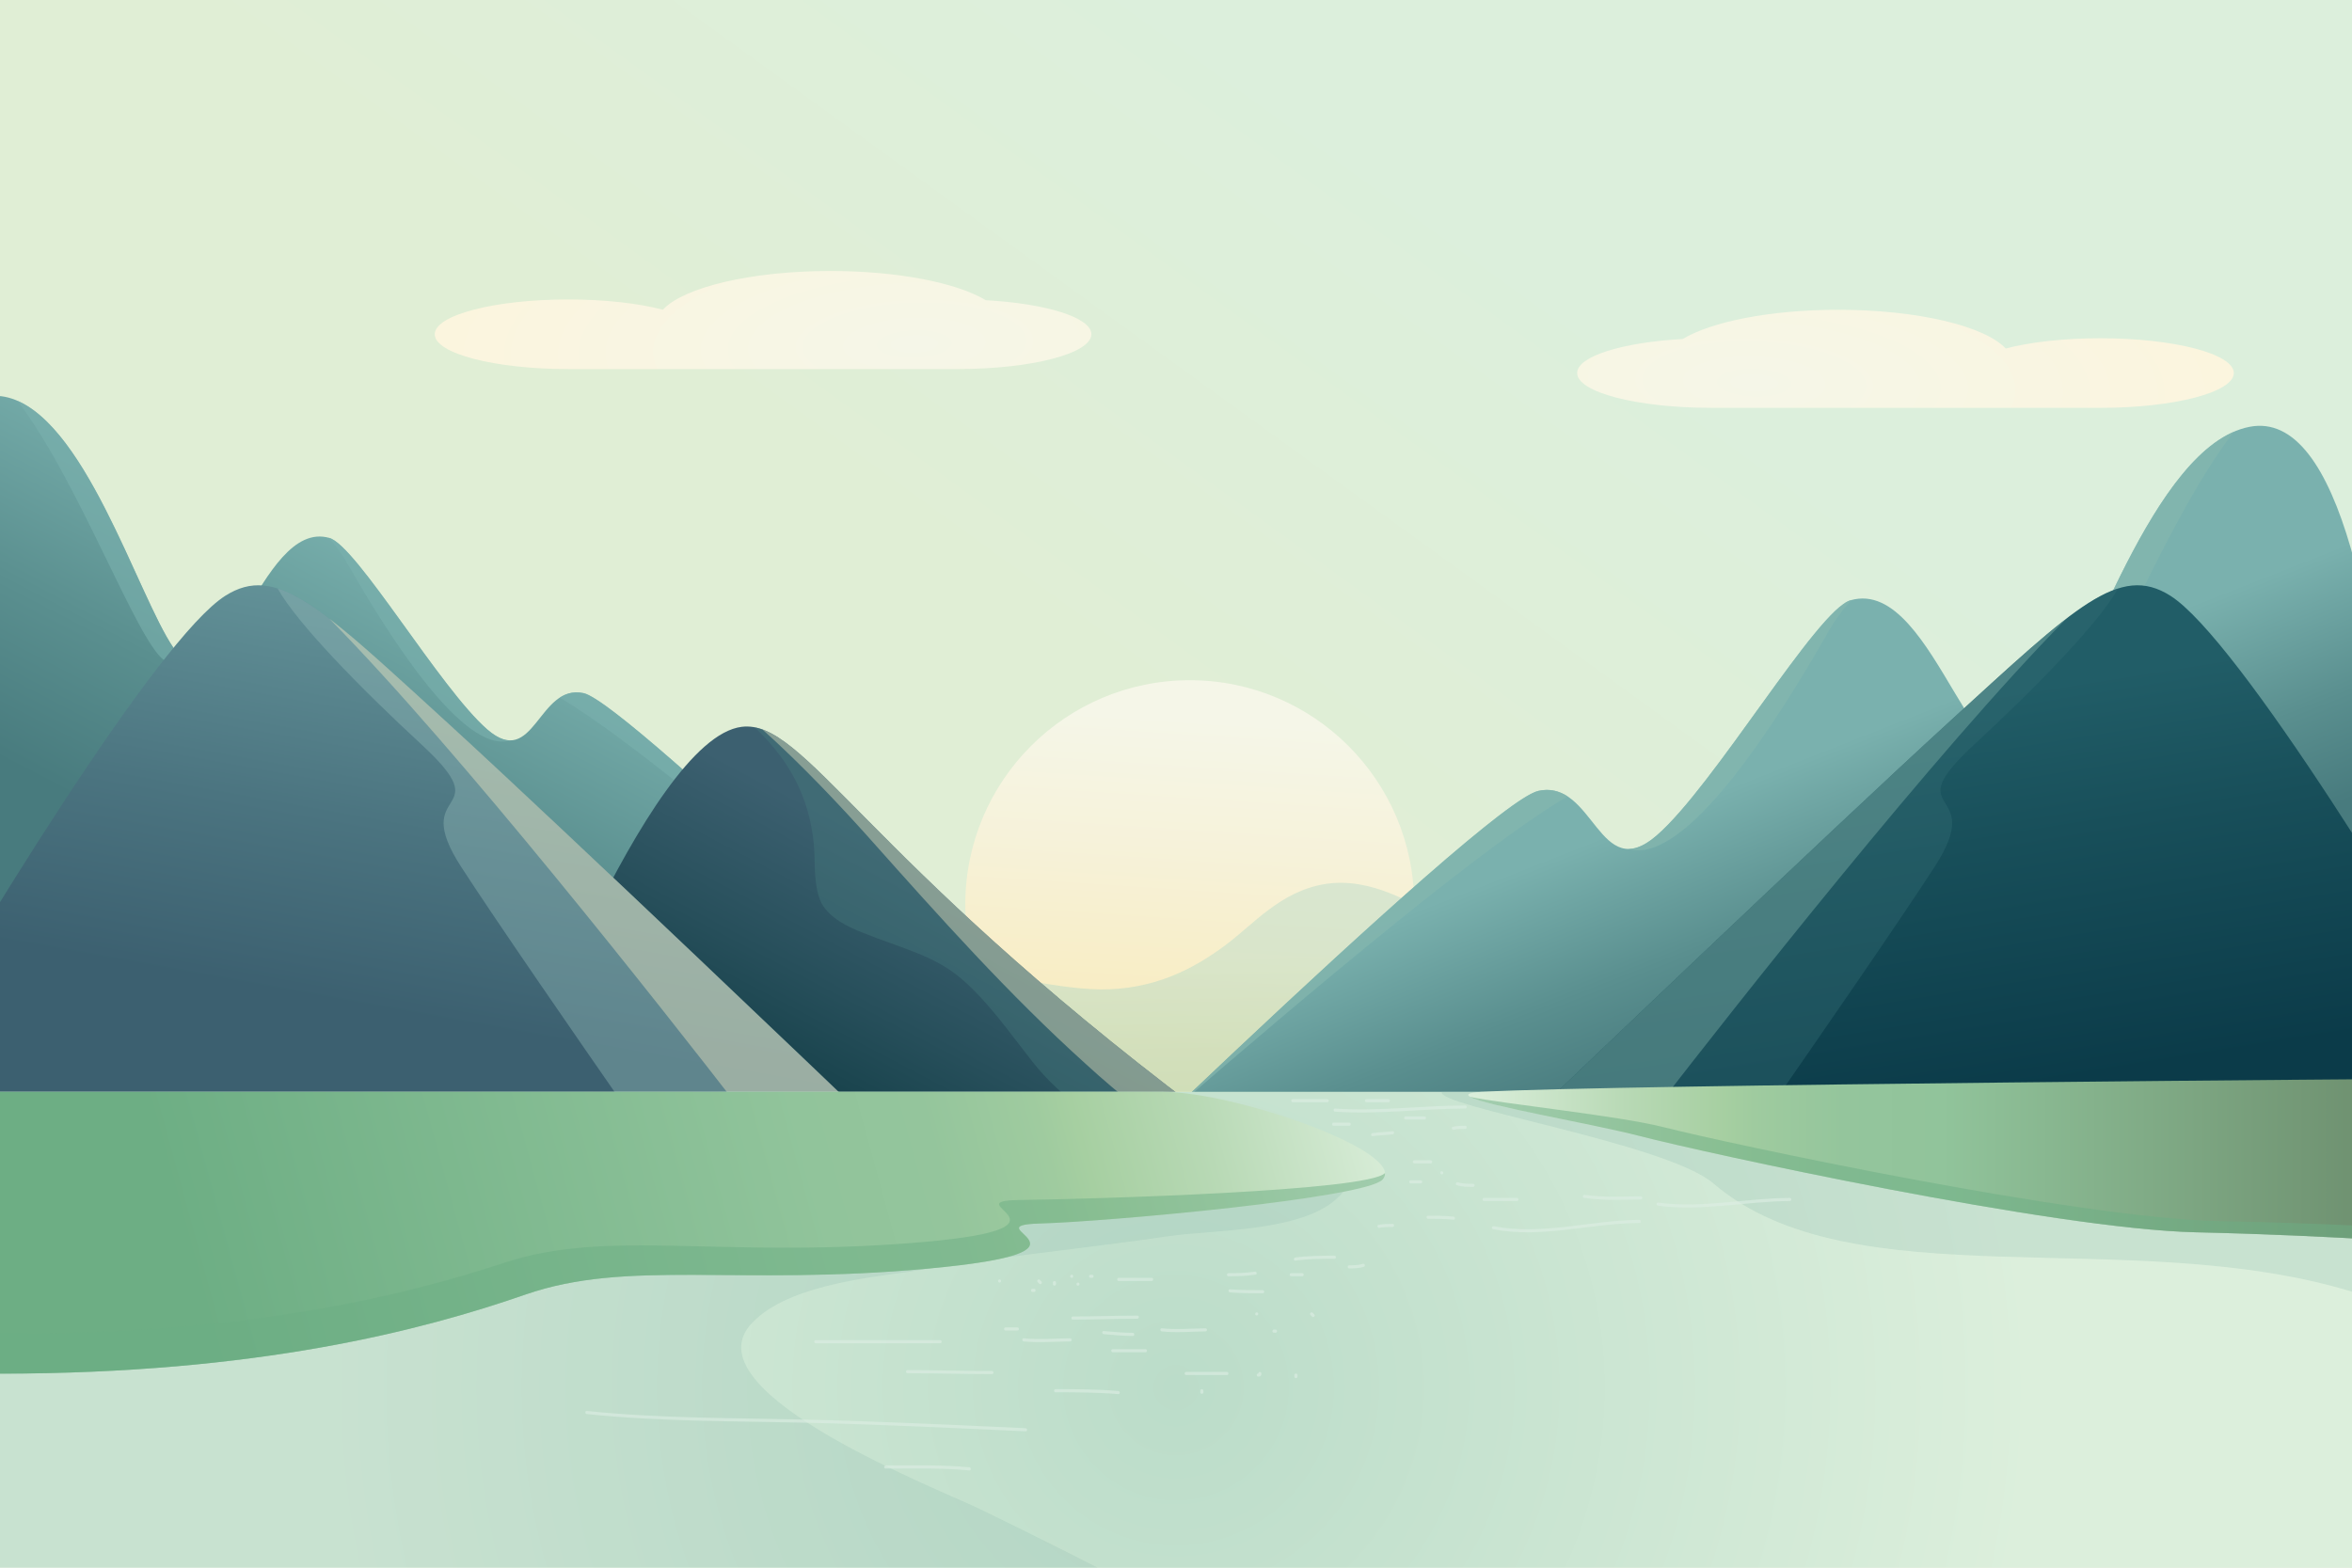 <?xml version="1.0" encoding="UTF-8"?>
<svg xmlns="http://www.w3.org/2000/svg" xmlns:xlink="http://www.w3.org/1999/xlink" viewBox="0 0 750 500">
  <defs>
    <linearGradient id="linear-gradient" x1="382.05" y1="240.27" x2="495.05" y2="84.27" gradientUnits="userSpaceOnUse">
      <stop offset="0" stop-color="#e0eed5"/>
      <stop offset="1" stop-color="#dcefdc"/>
    </linearGradient>
    <clipPath id="clippath">
      <rect width="750" height="500" style="fill: none;"/>
    </clipPath>
    <radialGradient id="radial-gradient" cx="559.36" cy="122.56" fx="559.36" fy="122.56" r="166.68" gradientTransform="translate(1.8 58.4) rotate(1.88) scale(1 .37)" gradientUnits="userSpaceOnUse">
      <stop offset="0" stop-color="#f5f6e8"/>
      <stop offset="1" stop-color="#fcf5dd"/>
    </radialGradient>
    <radialGradient id="radial-gradient-2" cx="194.93" cy="110.18" fx="194.93" fy="110.18" r="166.68" gradientTransform="translate(485.06 62.59) rotate(178.12) scale(1 -.37)" xlink:href="#radial-gradient"/>
    <linearGradient id="linear-gradient-2" x1="383.28" y1="229.51" x2="376.28" y2="335.51" gradientUnits="userSpaceOnUse">
      <stop offset="0" stop-color="#f5f6e8"/>
      <stop offset=".38" stop-color="#f6f2da"/>
      <stop offset="1" stop-color="#f9ebbc"/>
    </linearGradient>
    <linearGradient id="linear-gradient-3" x1="460.49" y1="303.68" x2="462.47" y2="395.39" gradientUnits="userSpaceOnUse">
      <stop offset="0" stop-color="#bbdcc9"/>
      <stop offset="1" stop-color="#91c49b"/>
    </linearGradient>
    <linearGradient id="linear-gradient-4" x1="518.24" y1="264.04" x2="546.24" y2="335.04" gradientUnits="userSpaceOnUse">
      <stop offset="0" stop-color="#7ab1ae"/>
      <stop offset=".58" stop-color="#5a8f8f"/>
      <stop offset="1" stop-color="#487b7e"/>
    </linearGradient>
    <linearGradient id="linear-gradient-5" x1="181.99" y1="199.4" x2="125.99" y2="307.4" xlink:href="#linear-gradient-4"/>
    <linearGradient id="linear-gradient-6" x1="268.01" y1="356.2" x2="307.01" y2="282.2" gradientUnits="userSpaceOnUse">
      <stop offset="0" stop-color="#16414a"/>
      <stop offset=".42" stop-color="#274f5b"/>
      <stop offset="1" stop-color="#3c6070"/>
    </linearGradient>
    <linearGradient id="linear-gradient-7" x1="122.63" y1="322.61" x2="145.63" y2="194.61" gradientUnits="userSpaceOnUse">
      <stop offset="0" stop-color="#3c6070"/>
      <stop offset=".45" stop-color="#4b7480"/>
      <stop offset="1" stop-color="#639298"/>
    </linearGradient>
    <linearGradient id="linear-gradient-8" x1="625.8" y1="222.78" x2="645.8" y2="346.78" gradientUnits="userSpaceOnUse">
      <stop offset="0" stop-color="#215d67"/>
      <stop offset=".37" stop-color="#184f5a"/>
      <stop offset="1" stop-color="#0b3b49"/>
    </linearGradient>
    <radialGradient id="radial-gradient-3" cx="375" cy="442.56" fx="375" fy="442.56" r="273.43" gradientUnits="userSpaceOnUse">
      <stop offset="0" stop-color="#bbdcc9"/>
      <stop offset="1" stop-color="#dcefdc"/>
    </radialGradient>
    <linearGradient id="linear-gradient-9" x1="432.37" y1="304.71" x2="60.87" y2="406.21" gradientUnits="userSpaceOnUse">
      <stop offset="0" stop-color="#dcefdc"/>
      <stop offset=".16" stop-color="#b8d9b5"/>
      <stop offset=".26" stop-color="#a6cfa1"/>
      <stop offset=".29" stop-color="#9fcb9f"/>
      <stop offset=".38" stop-color="#94c59c"/>
      <stop offset=".48" stop-color="#91c49b"/>
      <stop offset="1" stop-color="#6dae84"/>
    </linearGradient>
    <linearGradient id="linear-gradient-10" x1="468.19" y1="370.54" x2="782.62" y2="370.54" gradientUnits="userSpaceOnUse">
      <stop offset="0" stop-color="#dcefdc"/>
      <stop offset=".16" stop-color="#b8d9b5"/>
      <stop offset=".26" stop-color="#a6cfa1"/>
      <stop offset=".29" stop-color="#9fcb9f"/>
      <stop offset=".38" stop-color="#94c59c"/>
      <stop offset=".48" stop-color="#91c49b"/>
      <stop offset="1" stop-color="#678667"/>
    </linearGradient>
  </defs>
  <g style="isolation: isolate;">
    <g id="Capa_2" data-name="Capa 2">
      <g id="BACKGROUND">
        <rect width="750" height="500" style="fill: url(#linear-gradient);"/>
      </g>
      <g id="OBJECTS">
        <g style="clip-path: url(#clippath);">
          <path d="m545.48,130.07c-23.5,0-42.56-4.97-42.56-11.1,0-5.33,14.44-9.79,33.67-10.85,9.19-5.53,27.92-9.32,49.55-9.32,25.39,0,46.79,5.22,53.43,12.35,7.71-2.02,18.38-3.27,30.18-3.27,23.51,0,42.56,4.97,42.56,11.1s-19.05,11.1-42.56,11.1h-124.28Z" style="fill: url(#radial-gradient);"/>
          <path d="m305.46,117.7c23.5,0,42.56-4.97,42.56-11.1,0-5.33-14.44-9.79-33.67-10.85-9.19-5.53-27.92-9.32-49.55-9.32-25.39,0-46.79,5.22-53.43,12.35-7.71-2.02-18.38-3.27-30.18-3.27-23.51,0-42.56,4.97-42.56,11.1s19.05,11.1,42.56,11.1h124.28Z" style="fill: url(#radial-gradient-2);"/>
          <path d="m307.81,288.52c0,39.53,32.04,71.57,71.57,71.57s71.57-32.04,71.57-71.57-32.04-71.57-71.57-71.57-71.57,32.04-71.57,71.57Z" style="fill: url(#linear-gradient-2);"/>
          <g style="opacity: .5;">
            <path d="m662.64,348.22c-12.47-9.73-48.46-54.7-64.25-62.55-11.36-5.81-26.32-11.44-41.56-9.39-14.41,1.88-23.83,9.91-32.14,16.91-6.65,5.81-14.68,14.69-27.7,14.86-14.41,0-27.15-9.05-36.85-14.52-9.42-5.29-22.99-13.83-37.4-11.61-14.41,2.22-23.27,13.15-32.14,19.64-10.25,7.68-22.99,14.17-39.89,14-8.59-.17-16.62-1.71-24.66-3.07-6.65-1.2-13.85-2.9-20.5-2.05-14.96,1.54-38.98,28.6-45.29,37.79h402.37Z" style="fill: url(#linear-gradient-3);"/>
          </g>
          <g>
            <path d="m490.54,252.25c17.81-3.86,19.3,30.2,37.73,14.23,18.43-15.97,51.12-71.97,61.86-75.04,27.77-7.94,40.7,72.78,61.07,43.07,14.29-20.84,35.3-92.21,66.02-98.36,58.27-11.66,50,279.12,50,279.12h-456.67s162.18-159.15,179.99-163.01Z" style="fill: url(#linear-gradient-4);"/>
            <g style="mix-blend-mode: screen; opacity: .7;">
              <path d="m490.54,252.25c-10.4,2.25-70.03,57.46-117.85,103.01,47.17-40.86,102.6-87.16,127.21-101.25-2.61-1.71-5.62-2.57-9.36-1.77Z" style="fill: #84b7ae;"/>
              <path d="m655.01,239.25c10.84-8.08,33.43-70.42,57.31-101.55-28.07,12.17-47.61,77.08-61.12,96.8-2.45,3.57-4.79,5.53-7.06,6.26,1.67,2.17,4.85,2.98,10.87-1.51Z" style="fill: #84b7ae;"/>
              <path d="m583,201.52c2.39-4.2,4.94-7.53,7.44-10.16-.1.03-.2.04-.31.07-10.74,3.07-43.43,59.07-61.86,75.04-3.57,3.09-6.5,4.3-9.04,4.28h0c18.25,5.61,47.74-41.06,63.77-69.24Z" style="fill: #84b7ae;"/>
            </g>
          </g>
          <g>
            <path d="m186.09,221.07c-14.5-3.14-15.71,24.58-30.71,11.58s-41.61-58.58-50.35-61.08c-22.6-6.46-33.13,59.24-49.71,35.05-11.63-16.96-28.73-75.05-53.73-80.06-47.43-9.49-40.7,227.18-40.7,227.18h371.7s-132-129.54-146.5-132.68Z" style="fill: url(#linear-gradient-5);"/>
            <g style="mix-blend-mode: screen; opacity: .6;">
              <path d="m186.09,221.07c8.47,1.83,57,46.77,95.92,83.84-38.39-33.26-83.51-70.94-103.54-82.41,2.12-1.39,4.58-2.09,7.62-1.44Z" style="fill: #7ab1ae;"/>
              <path d="m52.22,210.49c-8.83-6.58-27.21-57.31-46.65-82.65,22.85,9.9,38.75,62.74,49.75,78.79,1.99,2.91,3.9,4.5,5.74,5.09-1.36,1.77-3.95,2.43-8.85-1.23Z" style="fill: #7ab1ae;"/>
              <path d="m110.83,179.78c-1.95-3.42-4.02-6.13-6.05-8.27.08.02.17.04.25.06,8.74,2.5,35.35,48.08,50.35,61.08,2.91,2.52,5.29,3.5,7.36,3.49,0,0,0,0,0,0-14.85,4.57-38.86-33.42-51.9-56.36Z" style="fill: #7ab1ae;"/>
            </g>
          </g>
          <g>
            <path d="m381.98,353.75h-219.24s43.53-118.26,73.8-121.94c20-2.43,38.66,41.36,145.44,121.94Z" style="fill: url(#linear-gradient-6);"/>
            <path d="m328.99,338.32c-7.03-8.92-13.52-18.38-22.17-25.95-8.92-7.84-20.54-10.27-31.63-14.87-4.87-1.89-10.54-4.6-13.25-9.46-2.7-5.68-1.89-12.98-2.43-18.92-1.59-15.86-8.55-27.35-18.87-37.15,18.86,3.58,41.84,46.71,141.33,121.79h-36.71c-5.94-4.21-11.4-9.22-16.27-15.43Z" style="fill: #487b7e; mix-blend-mode: screen; opacity: .4;"/>
            <path d="m277.36,267.49c-9.49-10.58-21.57-23.47-34.24-34.84,18.51,6.68,43.67,49.26,138.86,121.1h-18.74c-5.78-4.53-11.44-9.28-16.95-14.35-24.6-22.17-46.77-47.04-68.94-71.91Z" style="fill: #f3ebc4; mix-blend-mode: screen; opacity: .4;"/>
            <path d="m273.17,353.75s-91.88-87.97-131.46-124.13c-39.59-36.16-53.56-49.97-69.89-39.59-21.5,13.68-79.17,107.52-110.94,163.72h312.29Z" style="fill: url(#linear-gradient-7);"/>
            <path d="m134.38,237.43c-19.69-18.18-39.67-38.69-45.85-49.74,11.89,3.75,26.88,17.9,53.18,41.92,39.58,36.16,131.46,124.13,131.46,124.13h-73.39c-15.75-22.66-41.29-59.61-52.7-77.22-17.1-26.39,12.71-15.64-12.71-39.1Z" style="fill: #95bcb9; mix-blend-mode: screen; opacity: .4;"/>
            <path d="m141.71,229.61c39.58,36.16,131.46,124.13,131.46,124.13h-37.15c-24.45-31.58-89.3-114.14-131-156.43,9.37,7.19,21.02,17.99,36.68,32.3Z" style="fill: #f3ebc4; mix-blend-mode: screen; opacity: .4;"/>
            <path d="m490.78,353.75s91.88-87.97,131.46-124.13c39.58-36.16,53.56-49.97,69.88-39.59,21.5,13.68,79.17,107.52,110.94,163.72h-312.29Z" style="fill: url(#linear-gradient-8);"/>
            <path d="m629.57,237.43c19.69-18.18,39.67-38.69,45.85-49.74-11.89,3.75-26.88,17.9-53.18,41.92-39.59,36.16-131.46,124.13-131.46,124.13h73.39c15.75-22.66,41.29-59.61,52.7-77.22,17.11-26.39-12.71-15.64,12.71-39.1Z" style="fill: #336c73; mix-blend-mode: screen; opacity: .4;"/>
            <path d="m622.24,229.61c-39.59,36.16-131.46,124.13-131.46,124.13h37.15c24.45-31.58,89.3-114.14,131-156.43-9.37,7.19-21.02,17.99-36.68,32.3Z" style="fill: #84b7ae; mix-blend-mode: screen; opacity: .4;"/>
          </g>
          <g>
            <rect y="348.22" width="750" height="188.66" style="fill: url(#radial-gradient-3);"/>
            <g style="mix-blend-mode: multiply; opacity: .3;">
              <path d="m459.74,348.22h290.26v63.75c-71.08-21.61-159.56,3.29-203.64-34.54-14.97-12.84-88.62-24.55-86.62-29.21Z" style="fill: #99c2b4;"/>
              <path d="m0,348.22h370.66c16.16,4.49,31.86,9.98,46.32,17.33,7.33,4,18,9.33,9.33,16.67-11.33,10.67-39.33,10-53.33,12-27.33,4-55.33,6.67-82.67,11.33-14,2-40.67,4.67-51.33,17.33-18,22,62,52.67,74,58.67,36.08,17.53,71.65,36.09,106.88,55.33H0v-188.66Z" style="fill: #99c2b4;"/>
            </g>
            <g style="mix-blend-mode: color-dodge; opacity: .6;">
              <path d="m342.1,420.89c6.86-.01,13.71-.28,20.57-.29.64,0,.64-1,0-1-6.86.01-13.71.28-20.57.29-.64,0-.64,1,0,1h0Z" style="fill: #ddeee4;"/>
              <path d="m370.49,424.65c4.63.5,9.26.04,13.9,0,.64,0,.65-1,0-1-4.64.04-9.27.5-13.9,0-.64-.07-.63.93,0,1h0Z" style="fill: #ddeee4;"/>
              <path d="m351.95,425.52c3.08.28,6.17.56,9.27.58.64,0,.64-1,0-1-3.1-.02-6.18-.3-9.27-.58-.64-.06-.64.94,0,1h0Z" style="fill: #ddeee4;"/>
              <path d="m354.84,431.31h10.43c.64,0,.64-1,0-1h-10.43c-.64,0-.64,1,0,1h0Z" style="fill: #ddeee4;"/>
              <path d="m326.46,427.84c4.92.5,9.84.04,14.77,0,.64,0,.65-1,0-1-4.93.04-9.85.5-14.77,0-.64-.07-.63.93,0,1h0Z" style="fill: #ddeee4;"/>
              <path d="m320.66,424.36h3.77c.65,0,.65-1,0-1h-3.77c-.64,0-.64,1,0,1h0Z" style="fill: #ddeee4;"/>
              <path d="m392.21,412.2c3.47.27,6.95.29,10.43.29.64,0,.64-1,0-1-3.48,0-6.96-.02-10.43-.29-.64-.05-.64.95,0,1h0Z" style="fill: #ddeee4;"/>
              <path d="m413.07,402.06c4.14-.55,8.29-.58,12.45-.58.64,0,.64-1,0-1-4.16,0-8.32.03-12.45.58-.63.08-.64,1.08,0,1h0Z" style="fill: #ddeee4;"/>
              <path d="m455.36,388.73c2.71,0,5.41.01,8.11.29.64.07.63-.93,0-1-2.7-.28-5.4-.29-8.11-.29-.64,0-.64,1,0,1h0Z" style="fill: #ddeee4;"/>
              <path d="m439.85,391.61c1.39-.26,2.8-.27,4.21-.27.64,0,.64-1,0-1-1.5,0-3,.03-4.48.31-.63.12-.36,1.08.27.96h0Z" style="fill: #ddeee4;"/>
              <path d="m451.01,371.06h5.21c.64,0,.64-1,0-1h-5.21c-.64,0-.64,1,0,1h0Z" style="fill: #ddeee4;"/>
              <path d="m449.85,377.44h3.19c.64,0,.64-1,0-1h-3.19c-.64,0-.64,1,0,1h0Z" style="fill: #ddeee4;"/>
              <path d="m437.69,362.37c2.12-.28,4.25-.33,6.37-.58.63-.07.64-1.08,0-1-2.12.25-4.26.3-6.37.58-.63.08-.64,1.08,0,1h0Z" style="fill: #ddeee4;"/>
              <path d="m463.6,360.33c1.19-.28,2.41-.27,3.63-.27.64,0,.64-1,0-1-1.31,0-2.62,0-3.9.31-.63.15-.36,1.11.27.96h0Z" style="fill: #ddeee4;"/>
              <path d="m260.12,428.42h39.68c.64,0,.64-1,0-1h-39.68c-.65,0-.65,1,0,1h0Z" style="fill: #ddeee4;"/>
              <path d="m289.38,437.98c8.98.01,17.96.28,26.94.29.64,0,.64-1,0-1-8.98-.01-17.96-.28-26.94-.29-.64,0-.64,1,0,1h0Z" style="fill: #ddeee4;"/>
              <path d="m336.6,444.06c6.67,0,13.34.03,19.99.58.64.05.64-.95,0-1-6.65-.55-13.32-.58-19.99-.58-.64,0-.64,1,0,1h0Z" style="fill: #ddeee4;"/>
              <path d="m187.13,451.01c23.14,2.4,46.43,2.22,69.66,2.75,23.41.53,46.85,1.68,70.24,2.75.64.03.64-.97,0-1-23.4-1.07-46.83-2.2-70.24-2.75-23.23-.55-46.52-.35-69.66-2.75-.64-.07-.63.93,0,1h0Z" style="fill: #ddeee4;"/>
              <path d="m282.43,468.39c8.89,0,17.78-.24,26.65.58.64.06.64-.94,0-1-8.87-.82-17.76-.59-26.65-.58-.65,0-.65,1,0,1h0Z" style="fill: #ddeee4;"/>
              <path d="m391.74,407.06c2.9,0,5.76-.07,8.63-.52.64-.1.37-1.06-.27-.96-2.78.44-5.56.48-8.37.48-.64,0-.64,1,0,1h0Z" style="fill: #ddeee4;"/>
              <path d="m411.74,407.06h3.5c.64,0,.64-1,0-1h-3.5c-.64,0-.64,1,0,1h0Z" style="fill: #ddeee4;"/>
              <path d="m430.24,404.56c1.57,0,3.12-.05,4.63-.52.61-.19.35-1.16-.27-.96-1.43.44-2.88.48-4.37.48-.64,0-.64,1,0,1h0Z" style="fill: #ddeee4;"/>
              <path d="m476.1,392.04c15.49,3.04,31.1-1.89,46.63-1.98.64,0,.64-1,0-1-15.43.09-30.98,5.04-46.37,2.02-.63-.12-.9.84-.27.96h0Z" style="fill: #ddeee4;"/>
              <path d="m528.74,384.56c14.03,1.88,27.97-1.42,42-1.5.64,0,.64-1,0-1-14.03.08-27.97,3.38-42,1.5-.64-.09-.63.92,0,1h0Z" style="fill: #ddeee4;"/>
              <path d="m505.1,382.04c6.02.93,12.07.54,18.13.52.64,0,.64-1,0-1-5.97.02-11.94.43-17.87-.48-.63-.1-.9.87-.27.96h0Z" style="fill: #ddeee4;"/>
              <path d="m473.24,383.06h10.5c.64,0,.64-1,0-1h-10.5c-.64,0-.64,1,0,1h0Z" style="fill: #ddeee4;"/>
              <path d="m464.6,378.04c1.66.51,3.41.52,5.13.52.64,0,.64-1,0-1-1.63,0-3.29,0-4.87-.48-.62-.19-.88.78-.27.96h0Z" style="fill: #ddeee4;"/>
              <path d="m459.74,374.56c.64,0,.64-1,0-1s-.64,1,0,1h0Z" style="fill: #ddeee4;"/>
              <path d="m425.74,354.56c13.84.95,27.66-.96,41.5-1,.64,0,.64-1,0-1-13.84.04-27.66,1.95-41.5,1-.64-.04-.64.96,0,1h0Z" style="fill: #ddeee4;"/>
              <path d="m448.24,357.06h6c.64,0,.64-1,0-1h-6c-.64,0-.64,1,0,1h0Z" style="fill: #ddeee4;"/>
              <path d="m412.24,351.56h11c.64,0,.64-1,0-1h-11c-.64,0-.64,1,0,1h0Z" style="fill: #ddeee4;"/>
              <path d="m435.74,351.56h7c.64,0,.64-1,0-1h-7c-.64,0-.64,1,0,1h0Z" style="fill: #ddeee4;"/>
              <path d="m425.24,359.06h5c.64,0,.64-1,0-1h-5c-.64,0-.64,1,0,1h0Z" style="fill: #ddeee4;"/>
              <path d="m378.24,438.56h13c.64,0,.64-1,0-1h-13c-.64,0-.64,1,0,1h0Z" style="fill: #ddeee4;"/>
              <path d="m401.24,439.06c.71,0,1-.29,1-1,0-.64-1-.64-1,0,0,.08,0,.15,0,.23.08-.08.15-.15.23-.23-.08,0-.15,0-.23,0-.64,0-.64,1,0,1h0Z" style="fill: #ddeee4;"/>
              <path d="m412.74,438.56v.5c0,.64,1,.64,1,0v-.5c0-.64-1-.64-1,0h0Z" style="fill: #ddeee4;"/>
              <path d="m382.74,443.56v.5c0,.64,1,.64,1,0v-.5c0-.64-1-.64-1,0h0Z" style="fill: #ddeee4;"/>
              <path d="m406.24,425.06h.5c.64,0,.64-1,0-1h-.5c-.64,0-.64,1,0,1h0Z" style="fill: #ddeee4;"/>
              <path d="m417.88,419.41l.5.5c.46.46,1.16-.25.71-.71l-.5-.5c-.46-.46-1.16.25-.71.71h0Z" style="fill: #ddeee4;"/>
              <path d="m400.74,419.56c.64,0,.64-1,0-1s-.64,1,0,1h0Z" style="fill: #ddeee4;"/>
              <path d="m347.74,407.56h.5c.64,0,.64-1,0-1h-.5c-.64,0-.64,1,0,1h0Z" style="fill: #ddeee4;"/>
              <path d="m335.74,409.06v.5c0,.64,1,.64,1,0v-.5c0-.64-1-.64-1,0h0Z" style="fill: #ddeee4;"/>
              <path d="m343.74,410.06c.64,0,.64-1,0-1s-.64,1,0,1h0Z" style="fill: #ddeee4;"/>
              <path d="m341.74,407.56c.64,0,.64-1,0-1s-.64,1,0,1h0Z" style="fill: #ddeee4;"/>
              <path d="m330.88,408.91c.17.17.33.33.5.5.46.46,1.16-.25.71-.71-.17-.17-.33-.33-.5-.5-.46-.46-1.16.25-.71.71h0Z" style="fill: #ddeee4;"/>
              <path d="m318.74,409.06c.64,0,.64-1,0-1s-.64,1,0,1h0Z" style="fill: #ddeee4;"/>
              <path d="m329.24,412.06h.5c.64,0,.64-1,0-1h-.5c-.64,0-.64,1,0,1h0Z" style="fill: #ddeee4;"/>
              <path d="m356.74,408.56h10.5c.64,0,.64-1,0-1h-10.5c-.64,0-.64,1,0,1h0Z" style="fill: #ddeee4;"/>
            </g>
          </g>
          <g>
            <path d="m440.86,376.22c-5.45,5.9-86.67,13.33-109.33,14-22.67.67,25.49,8.77-35.59,14.39-61.08,5.62-95.74-3.06-128.41,8.28-32.67,11.34-85.28,25.22-167.64,25.22v-89.89h370.66c23.65,0,78.32,19.33,70.32,28Z" style="fill: url(#linear-gradient-9);"/>
            <path d="m160.86,402.73c32.85-10.8,67.37-1.57,128.53-6.19,61.16-4.62,13.14-13.51,35.82-13.81,22.68-.3,110.89-2.78,116.43-8.59h0c.06.75-.19,1.45-.78,2.09-5.45,5.9-86.67,13.33-109.33,14-22.67.67,25.49,8.77-35.59,14.39-61.08,5.62-95.74-3.06-128.41,8.28-32.67,11.34-85.28,25.22-167.64,25.22v-12.8c78.32.5,129.07-12.09,160.97-22.58Z" style="fill: #6dae84; mix-blend-mode: multiply; opacity: .5;"/>
            <path d="m472.64,348.22c-19.53,1.11,30.45,8.98,50.47,14.16,20.02,5.18,131.66,29.62,177.09,30.65,45.43,1.03,82.43,4.03,82.43,4.03l-6.5-53.03s-262.47,1.87-303.48,4.2Z" style="fill: url(#linear-gradient-10);"/>
            <path d="m707.95,389.48c-45.43-.84-157.18-24.82-177.21-29.92-14.9-3.79-51.96-7.55-61.96-9.72,4.86,2.83,38.71,8.5,54.32,12.54,20.02,5.18,131.66,29.62,177.09,30.65,45.43,1.03,82.43,4.03,82.43,4.03l-.55-4.47c-13.41-.88-41.6-2.51-74.12-3.11Z" style="fill: #6dae84; mix-blend-mode: multiply; opacity: .5;"/>
          </g>
        </g>
      </g>
    </g>
  </g>
</svg>